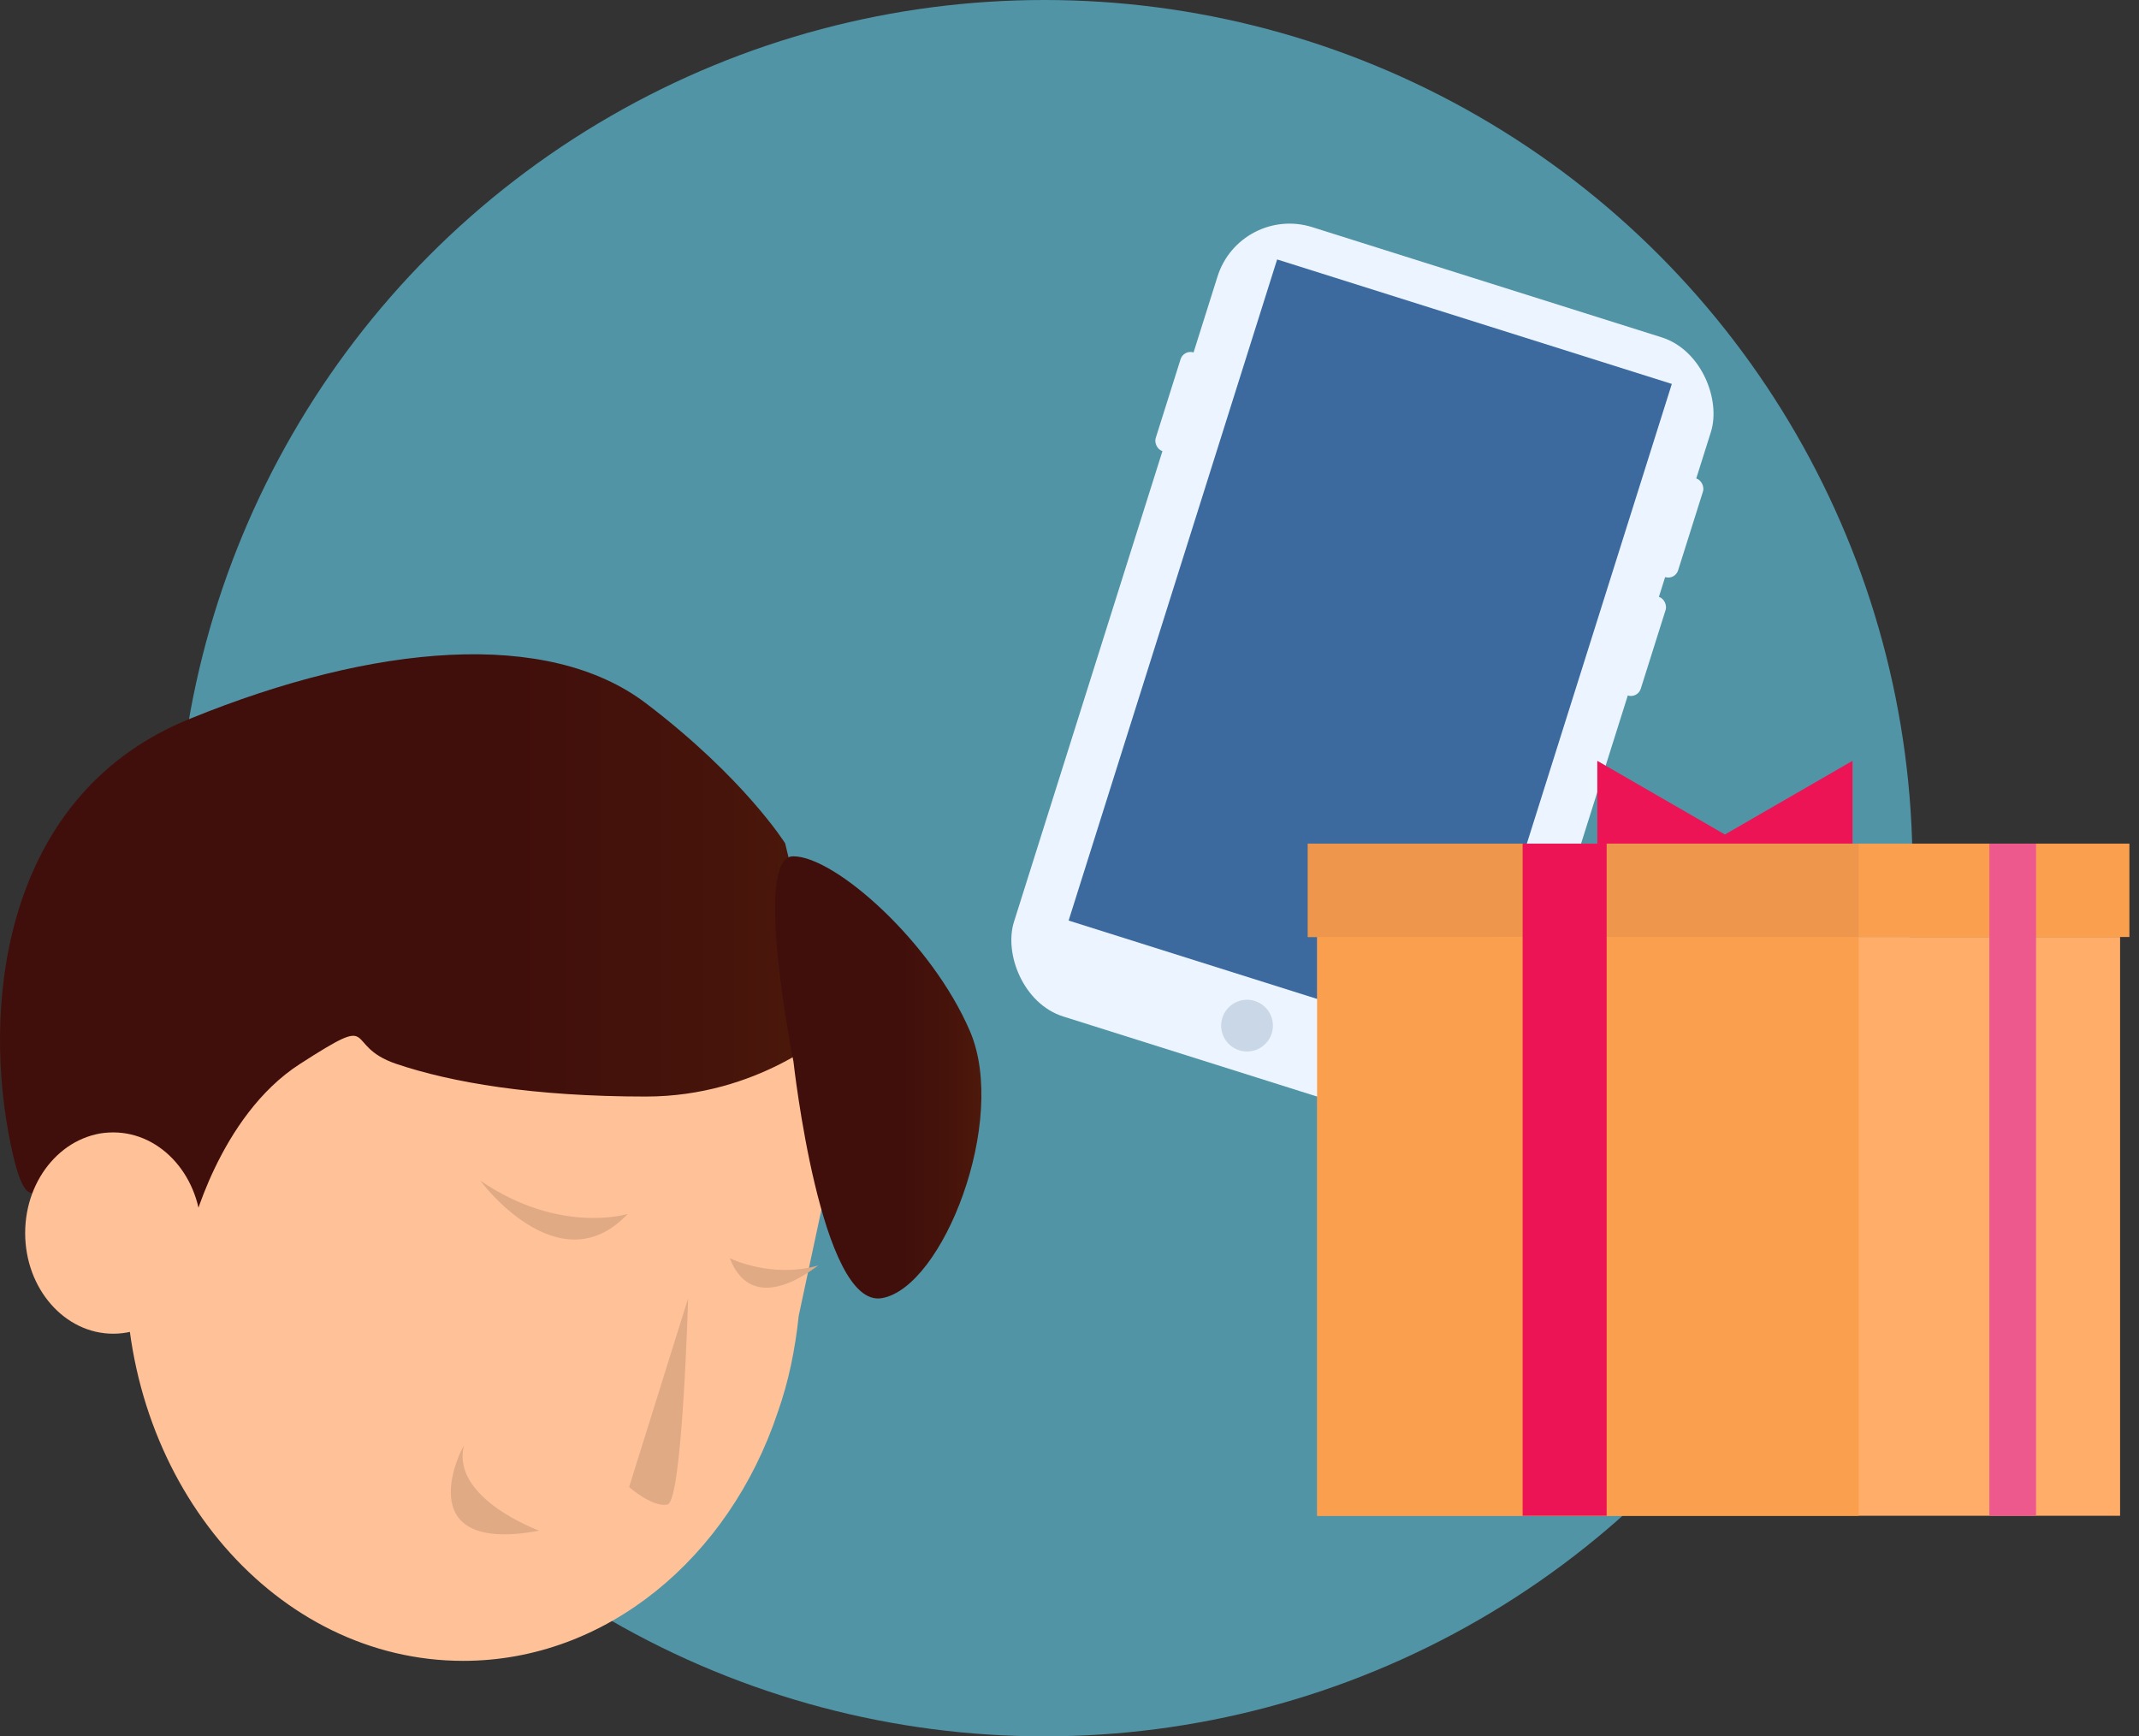 <svg width="85" height="69" viewBox="0 0 85 69" fill="none" xmlns="http://www.w3.org/2000/svg">
<rect x="0" y="0" width="85" height="69" fill="#333333" stroke="none"/>
<circle cx="41.5" cy="34.5" r="34.5" fill="#5194A6"/>
<rect x="49.285" y="8.124" width="20.557" height="32.891" rx="3" transform="rotate(17.505 49.285 8.124)" fill="#EBF4FF"/>
<rect x="47.038" y="13.882" width="0.822" height="4.111" rx="0.411" transform="rotate(17.505 47.038 13.882)" fill="#EBF4FF"/>
<rect x="67.014" y="18.889" width="0.822" height="4.111" rx="0.411" transform="rotate(17.505 67.014 18.889)" fill="#EBF4FF"/>
<rect x="65.53" y="23.594" width="0.822" height="4.111" rx="0.411" transform="rotate(17.505 65.53 23.594)" fill="#EBF4FF"/>
<rect x="50.751" y="10.31" width="16.446" height="27.547" transform="rotate(17.505 50.751 10.31)" fill="#3D6A9E"/>
<circle cx="49.555" cy="40.757" r="1.028" transform="rotate(17.505 49.555 40.757)" fill="#CAD7E6"/>
<path fill-rule="evenodd" clip-rule="evenodd" d="M73.616 30.234L68.545 33.162L63.474 30.234V33.818H68.395L68.545 33.731L68.694 33.818H73.616V30.234Z" fill="#EC1455"/>
<rect x="52.345" y="37.234" width="31.903" height="23" fill="#FFAD69"/>
<rect x="52.345" y="37.234" width="21.516" height="23" fill="#FA9F4D"/>
<rect x="51.974" y="33.525" width="32.645" height="3.71" fill="#FA9F4D"/>
<rect x="51.974" y="33.525" width="21.887" height="3.71" fill="#EF964D"/>
<rect x="60.506" y="33.525" width="3.339" height="26.709" fill="#EC1455"/>
<rect x="79.054" y="33.525" width="1.855" height="26.709" fill="#ED588D"/>
<path d="M18.444 35C22.378 35 25.948 36.966 28.39 40.119C31.559 40.774 34 41.716 34 41.716L31.741 52.281C31.596 53.633 31.34 54.902 30.903 56.131C28.972 61.905 24.09 66 18.407 66C11.011 66 5 59.079 5 50.52C5 41.962 11.011 35 18.444 35Z" fill="#FFC197"/>
<path d="M24.943 48.24C24.943 48.24 22.244 49.08 19.086 46.915C19.041 46.87 22.198 51.156 24.943 48.24Z" fill="#E0AA85"/>
<path d="M29 50C29 50 30.649 50.818 32.514 50.289C32.471 50.289 29.954 52.455 29 50Z" fill="#E0AA85"/>
<path d="M27.343 51.6C27.343 51.6 27.12 59.656 26.525 59.786C25.93 59.916 25 59.093 25 59.093L27.343 51.6Z" fill="#E0AA85"/>
<path d="M21.428 60.827C21.428 60.827 17.917 59.547 18.435 57.457C18.378 57.457 16.133 61.809 21.428 60.827Z" fill="#E0AA85"/>
<path d="M33 40.978C33 40.978 30.146 43.575 25.668 43.575C21.189 43.575 17.941 43.018 15.745 42.276C13.55 41.534 15.175 40.189 11.925 42.276C8.677 44.363 7.579 49 7.579 49C7.579 49 6.569 45.151 4.286 45.012C2.003 44.873 1.344 50.484 0.335 45.012C-0.675 39.54 0.291 31.471 7.579 28.55C14.867 25.582 21.76 24.979 25.668 27.947C29.575 30.915 31.2 33.512 31.2 33.512L33 40.978Z" fill="url(#paint0_linear)"/>
<path d="M31.531 42.186C31.531 42.186 32.614 52.002 35.04 51.587C37.466 51.172 40.065 44.536 38.549 40.988C37.033 37.439 33.178 34.029 31.531 34.029C29.885 33.983 31.531 42.186 31.531 42.186Z" fill="url(#paint1_linear)"/>
<path d="M4.5 53C6.433 53 8 51.209 8 49C8 46.791 6.433 45 4.5 45C2.567 45 1 46.791 1 49C1 51.209 2.567 53 4.5 53Z" fill="#FFC197"/>
<defs>
<linearGradient id="paint0_linear" x1="-0.014" y1="37.477" x2="32.994" y2="37.477" gradientUnits="userSpaceOnUse">
<stop stop-color="#410F0B"/>
<stop offset="0.617" stop-color="#410F0B"/>
<stop offset="0.873" stop-color="#47140B"/>
<stop offset="1" stop-color="#4D190B"/>
</linearGradient>
<linearGradient id="paint1_linear" x1="30.786" y1="42.779" x2="38.968" y2="42.779" gradientUnits="userSpaceOnUse">
<stop stop-color="#410F0B"/>
<stop offset="0.617" stop-color="#410F0B"/>
<stop offset="0.873" stop-color="#47140B"/>
<stop offset="1" stop-color="#4D190B"/>
</linearGradient>
</defs>
</svg>
